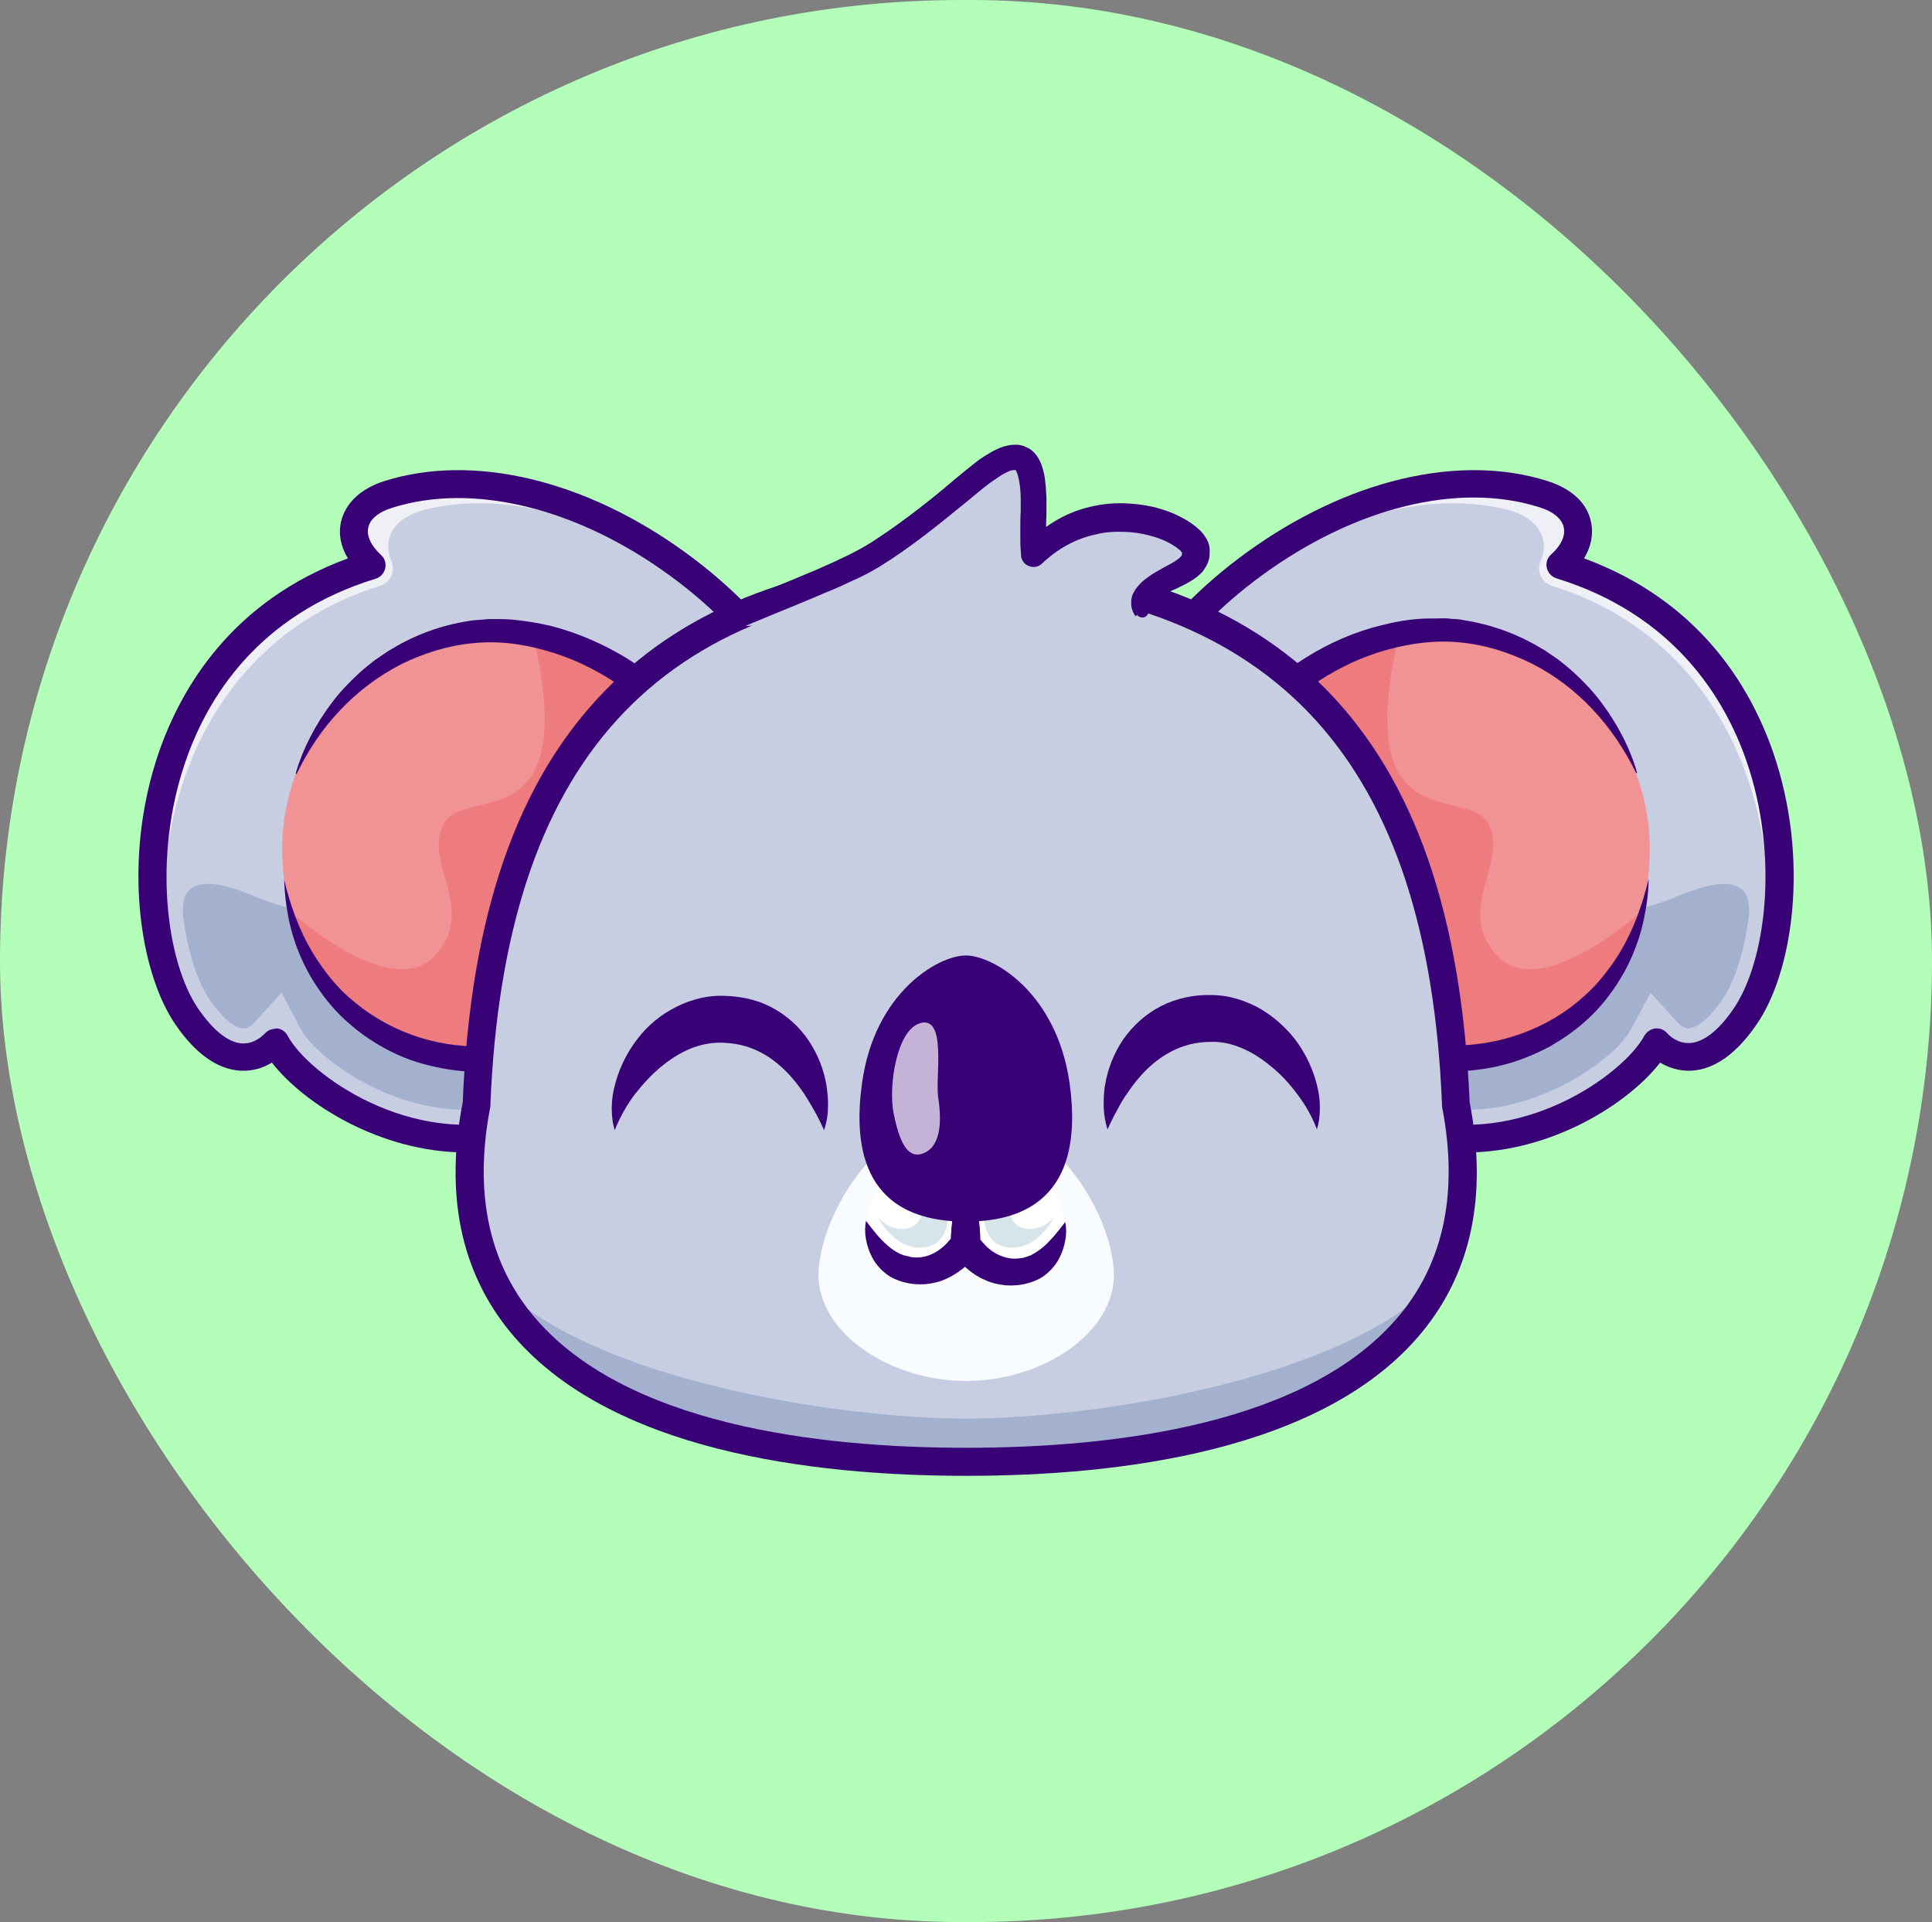 <?xml version="1.0" encoding="UTF-8"?>
<svg id="Layer_1" data-name="Layer 1" xmlns="http://www.w3.org/2000/svg" viewBox="0 0 50.31 50.05"><rect x="0" y="0" width="50.31" height="50.05" fill="#808080" stroke="none"/>
  <defs>
    <style>
      .cls-1 {
        fill: #d7e4e9;
      }

      .cls-1, .cls-2, .cls-3, .cls-4, .cls-5, .cls-6, .cls-7, .cls-8, .cls-9, .cls-10 {
        stroke-width: 0px;
      }

      .cls-2 {
        fill: #c7cee2;
      }

      .cls-3 {
        fill: #f19294;
      }

      .cls-4 {
        fill: #390176;
      }

      .cls-5 {
        fill: #ee7b7e;
      }

      .cls-6 {
        fill: #a3b0ce;
      }

      .cls-7 {
        fill: #b3ffba;
      }

      .cls-11 {
        opacity: .7;
      }

      .cls-8 {
        fill: #f9fcff;
      }

      .cls-9 {
        fill: #b5cedc;
      }

      .cls-10 {
        fill: #fff;
      }
    </style>
  </defs>
  <rect class="cls-7" x="0" y="0" width="50.31" height="50.05" rx="25.03" ry="25.03"/>
  <g>
    <path class="cls-9" d="M21.29,20.05c0-3.46-6.35-8.7-11.18-7.17-1.04.33-1.16,1.18-.44,1.84-6.37,1.95-6.45,9.38-4.81,11.76,1.08,1.56,1.99,1.01,2.3.66.66,1.23,3.59,3.17,6.51,2.28,0,0,7.61-7.36,7.61-9.37"/>
    <path class="cls-2" d="M21.29,20.05c0-3.46-6.35-8.7-11.18-7.17-1.04.33-1.16,1.18-.44,1.84-6.37,1.95-6.45,9.38-4.81,11.76,1.08,1.56,1.99,1.01,2.3.66.66,1.23,3.59,3.17,6.51,2.28,0,0,7.61-7.36,7.61-9.37"/>
    <g class="cls-11">
      <path class="cls-10" d="M20.66,17.95c-1.93-2.86-6.04-5.55-9.59-4.68-.83.21-1.12.77-.88,1.34.11.26-.02.55-.28.64-5.92,1.84-6.4,8.86-4.95,11.26.14.23.28.42.42.57-.16-.15-.33-.35-.51-.6-1.65-2.38-1.57-9.81,4.81-11.76-.72-.66-.61-1.51.44-1.84,3.91-1.24,8.83,1.97,10.55,5.07"/>
    </g>
    <path class="cls-6" d="M12.14,28.9c-2.09,0-3.92-1.38-4.31-2.11l-.5-.94-.72.79s-.13.14-.27.14c-.08,0-.39-.05-.86-.72-.29-.41-.54-1.09-.67-1.93-.09-.5-.28-1.68,1.82-.79,2.01.86,4.14.49,6.56-.27,2.14-.68,4.51-1.43,6.73-1.75-1.32,2.01-4.43,5.31-6.64,7.45-.37.1-.76.15-1.15.15"/>
    <path class="cls-4" d="M12.14,30.01c-2.24,0-4.24-1.28-5.06-2.34-.21.13-.49.23-.83.21-.59-.04-1.16-.44-1.68-1.2-.93-1.35-1.4-4.29-.43-7.1.6-1.72,1.93-3.94,4.92-5.04-.19-.31-.25-.64-.18-.95.11-.48.5-.86,1.12-1.06,2.32-.74,5.27-.03,7.88,1.88,2.29,1.67,3.77,3.88,3.77,5.63,0,.35,0,1.4-3.9,5.69-1.89,2.08-3.8,3.93-3.82,3.95-.04.04-.09.07-.15.09-.55.17-1.1.24-1.64.24ZM13.68,29.43h0,0ZM7.17,26.78s.03,0,.04,0c.12.01.22.08.28.19.54,1.01,3.22,2.93,6,2.13,2.9-2.81,7.44-7.7,7.44-9.05,0-1.5-1.39-3.53-3.47-5.05-2.43-1.78-5.14-2.44-7.24-1.78-.36.11-.59.3-.63.52-.05.21.07.47.33.71.1.09.14.22.11.35-.03.13-.12.23-.25.27-3.06.94-4.38,3.1-4.95,4.76-.86,2.49-.5,5.23.34,6.45.39.56.78.87,1.13.89.32.02.54-.2.6-.26.07-.08.17-.12.27-.12Z"/>
    <path class="cls-3" d="M18.7,22.64c-.43,3.08-1.65,3.92-4.66,4.74-3.3.9-6.69-1.18-6.69-5.3,0-3.11,2.74-5.88,5.85-5.64,2.74.21,6.01,2.57,5.5,6.2"/>
    <path class="cls-5" d="M18.7,22.64c-.43,3.08-1.65,3.92-4.66,4.74-2.82.77-5.72-.64-6.5-3.66.66.57,2.79,2.25,3.79,1.16,1.11-1.21-.33-2.43.23-3.44.56-1,3.58.49,2.32-4.91,2.56.52,5.28,2.78,4.81,6.11"/>
    <path class="cls-4" d="M7.7,20.14c.19-.66.52-1.28.94-1.84.21-.28.45-.53.71-.77.13-.12.27-.23.41-.34l.22-.15c.07-.05.15-.1.22-.14.61-.37,1.29-.62,2.01-.73.09-.02.18-.02.27-.03.09,0,.18-.02.27-.02.18,0,.36,0,.54.01.36.03.72.09,1.06.17.7.18,1.36.47,1.97.84.3.19.6.4.87.64.27.24.53.5.75.78.46.56.81,1.23,1.01,1.94.1.36.16.72.18,1.09.02.37,0,.73-.05,1.1l-.08.52c-.03.17-.07.35-.11.52-.04.17-.1.35-.15.52-.03.09-.06.17-.1.26l-.05.13s-.03.09-.05.13c-.08.17-.15.34-.26.5-.05.08-.1.16-.15.24l-.17.23s-.06.08-.09.11l-.1.1c-.07.07-.13.14-.2.2l-.22.18s-.07.06-.11.09l-.11.08c-.61.43-1.29.7-1.95.91l-.5.15-.5.14c-.34.09-.7.16-1.06.19-.72.07-1.45,0-2.15-.2-.35-.1-.68-.24-1-.42-.32-.18-.61-.38-.88-.62-.27-.23-.51-.5-.72-.79-.21-.29-.39-.6-.53-.92-.14-.32-.25-.66-.32-1-.07-.34-.11-.68-.12-1.03.16.67.39,1.31.73,1.88.17.28.36.55.58.8.21.25.46.46.72.66,1.04.78,2.36,1.12,3.64.96.32-.04.63-.1.95-.19l.48-.14.48-.16c.63-.22,1.23-.48,1.74-.84.51-.35.88-.85,1.13-1.42.02-.03.03-.07.05-.11l.04-.11.08-.22c.04-.16.09-.31.13-.46.03-.16.07-.32.1-.48l.08-.49c.04-.31.06-.63.04-.95-.02-.31-.07-.63-.14-.93-.16-.61-.45-1.18-.84-1.68-.19-.25-.41-.49-.65-.7-.24-.22-.5-.41-.77-.59-.54-.35-1.14-.63-1.76-.8-.62-.18-1.27-.26-1.91-.19-.64.06-1.27.26-1.86.55-.58.3-1.12.7-1.58,1.19-.46.48-.84,1.05-1.14,1.67"/>
    <path class="cls-9" d="M29.02,20.05c0-3.46,6.35-8.7,11.18-7.17,1.04.33,1.16,1.18.44,1.84,6.37,1.95,6.45,9.38,4.81,11.76-1.08,1.56-1.99,1.01-2.3.66-.66,1.23-3.59,3.17-6.51,2.28,0,0-7.61-7.36-7.61-9.37"/>
    <path class="cls-2" d="M29.02,20.05c0-3.46,6.35-8.7,11.18-7.17,1.04.33,1.16,1.18.44,1.84,6.37,1.95,6.45,9.38,4.81,11.76-1.08,1.56-1.99,1.01-2.3.66-.66,1.23-3.59,3.17-6.51,2.28,0,0-7.61-7.36-7.61-9.37"/>
    <g class="cls-11">
      <path class="cls-10" d="M29.65,17.95c1.93-2.86,6.04-5.55,9.59-4.68.83.21,1.12.77.88,1.34-.11.26.01.55.28.64,5.92,1.84,6.4,8.86,4.95,11.26-.14.23-.28.42-.42.57.16-.15.33-.35.51-.6,1.65-2.38,1.57-9.81-4.81-11.76.72-.66.61-1.51-.44-1.84-3.91-1.24-8.83,1.97-10.55,5.07"/>
    </g>
    <path class="cls-6" d="M38.17,28.9c2.09,0,3.92-1.38,4.31-2.11l.5-.94.72.79s.13.14.27.14c.08,0,.39-.05.86-.72.29-.41.54-1.09.67-1.93.09-.5.28-1.68-1.82-.79-2.01.86-4.14.49-6.56-.27-2.14-.68-4.51-1.43-6.73-1.75,1.32,2.01,4.43,5.31,6.64,7.45.37.1.76.15,1.15.15"/>
    <path class="cls-4" d="M38.17,30.01c-.54,0-1.09-.07-1.64-.24-.05-.02-.1-.05-.15-.09-.02-.02-1.93-1.87-3.82-3.95-3.9-4.29-3.9-5.34-3.9-5.69,0-1.75,1.48-3.96,3.77-5.63,2.62-1.91,5.56-2.62,7.88-1.88.62.2,1.02.57,1.12,1.06.07.32,0,.65-.18.95,2.99,1.1,4.32,3.32,4.92,5.04.97,2.81.51,5.75-.43,7.1-.52.76-1.09,1.16-1.68,1.2-.34.02-.63-.09-.83-.21-.82,1.06-2.82,2.34-5.06,2.34ZM36.82,29.1c2.78.8,5.46-1.12,6-2.13.06-.1.16-.17.28-.19.12-.01.23.03.31.12.06.07.28.28.6.26.35-.02.75-.33,1.13-.89.84-1.22,1.2-3.96.34-6.45-.57-1.65-1.9-3.82-4.95-4.76-.12-.04-.22-.14-.25-.27s.01-.26.11-.35c.26-.23.38-.49.33-.71-.05-.22-.27-.41-.63-.52-2.1-.67-4.81,0-7.24,1.78-2.08,1.52-3.47,3.55-3.47,5.05,0,1.35,4.53,6.24,7.44,9.05Z"/>
    <path class="cls-3" d="M31.61,22.64c.43,3.08,1.65,3.92,4.66,4.74,3.3.9,6.69-1.18,6.69-5.3,0-3.11-2.74-5.88-5.85-5.64-2.74.21-6.01,2.57-5.5,6.2"/>
    <path class="cls-5" d="M31.61,22.64c.43,3.08,1.65,3.92,4.66,4.74,2.82.77,5.72-.64,6.5-3.66-.66.57-2.79,2.25-3.79,1.16-1.11-1.21.33-2.43-.23-3.44-.56-1-3.58.49-2.32-4.91-2.56.52-5.28,2.78-4.81,6.11"/>
    <path class="cls-4" d="M42.61,20.14c-.3-.62-.68-1.18-1.14-1.67-.46-.49-.99-.89-1.58-1.19-.59-.29-1.21-.49-1.86-.55-.64-.07-1.29.02-1.91.19-.62.17-1.22.45-1.76.8-.27.18-.53.37-.77.59-.24.22-.46.45-.65.7-.39.5-.69,1.07-.84,1.68-.08.3-.13.62-.14.93-.01.31,0,.63.04.95l.08.49c.03.16.07.32.1.48.04.16.09.31.13.46l.08.22.04.11s.03.07.05.11c.25.57.62,1.07,1.13,1.42.5.36,1.11.62,1.74.84l.48.16.48.14c.31.09.63.16.95.19,1.28.15,2.6-.19,3.64-.96.26-.2.5-.41.72-.66.21-.25.41-.51.58-.8.34-.57.57-1.21.73-1.88,0,.34-.05.69-.12,1.03-.07.34-.18.68-.32,1-.14.32-.32.63-.53.92-.21.29-.45.56-.72.79-.27.24-.57.44-.88.62-.32.17-.65.31-1,.42-.69.21-1.43.27-2.15.2-.36-.03-.72-.1-1.06-.19l-.5-.14-.5-.15c-.66-.21-1.34-.48-1.95-.91l-.11-.08s-.07-.06-.11-.09l-.22-.18c-.07-.06-.13-.13-.2-.2l-.1-.1s-.06-.07-.09-.11l-.17-.23c-.05-.08-.1-.16-.15-.24-.1-.16-.17-.33-.26-.5-.02-.04-.04-.08-.05-.13l-.05-.13c-.03-.09-.07-.17-.1-.26-.05-.17-.1-.35-.15-.52-.04-.17-.08-.35-.11-.52l-.08-.52c-.05-.36-.06-.73-.05-1.1.02-.37.08-.73.18-1.09.19-.71.55-1.37,1.01-1.94.23-.28.48-.54.75-.78.27-.24.56-.45.87-.64.61-.38,1.27-.67,1.97-.84.35-.09.7-.15,1.06-.17.18-.01.36,0,.54-.01.09,0,.18.01.27.02.09,0,.18.01.27.03.71.11,1.4.36,2.01.73.08.04.15.09.22.14l.22.15c.14.11.28.22.41.34.26.24.5.49.71.77.42.56.75,1.18.94,1.84"/>
    <path class="cls-2" d="M12.41,28.75c.4-9.77,4.97-13.61,12.74-13.95h0c7.77.34,12.34,4.17,12.74,13.95,1.36,6.97-5.12,9.33-12.74,9.33s-14.11-2.35-12.74-9.33"/>
    <path class="cls-6" d="M37.48,33.29c-1.68,3.49-6.69,4.78-12.33,4.78s-10.66-1.29-12.33-4.78c2.41,2.64,9.04,3.65,12.33,3.65s9.92-1.01,12.33-3.65"/>
    <path class="cls-8" d="M28.99,33.45c-.2,1.42-1.98,2.51-3.83,2.51s-3.63-1.09-3.83-2.51c-.19-1.33,1.31-4.43,3.83-4.43h0c2.53,0,4.02,3.1,3.83,4.43"/>
    <path class="cls-10" d="M27.74,31.81s-.19.96-.9,1.22c-1.03.38-1.69-.61-1.69-.61v-1.08h0v1.08s-.65.98-1.69.61c-.71-.26-.9-1.22-.9-1.22,0,0,.13-1.86,2.54-1.86s2.64,1.86,2.64,1.86"/>
    <path class="cls-4" d="M25.15,38.43c-4.01,0-9.31-.65-11.86-3.74-1.29-1.57-1.71-3.58-1.24-5.99.2-4.86,1.41-8.37,3.71-10.72,2.14-2.2,5.21-3.36,9.38-3.54.01,0,.02,0,.04,0,4.17.18,7.23,1.34,9.38,3.54,2.29,2.35,3.5,5.86,3.71,10.72.47,2.41.05,4.42-1.24,5.99-2.54,3.09-7.85,3.74-11.85,3.74ZM25.15,15.16c-8.08.35-12.01,4.67-12.38,13.6,0,.02,0,.04,0,.05-.43,2.2-.06,4.02,1.09,5.42,2.36,2.87,7.45,3.47,11.3,3.47s8.93-.6,11.3-3.47c1.15-1.4,1.52-3.22,1.09-5.42,0-.02,0-.04,0-.05-.36-8.92-4.3-13.25-12.38-13.6ZM12.41,28.75h0,0Z"/>
    <path class="cls-4" d="M34.3,29.43c-.13-.36-.31-.66-.52-.94-.2-.27-.43-.52-.68-.72-.24-.2-.5-.37-.77-.48-.26-.11-.53-.17-.8-.16-.28,0-.55.05-.81.15-.25.1-.5.25-.73.45-.23.2-.44.45-.63.73-.1.14-.19.29-.27.45-.09.16-.17.32-.25.5-.06-.19-.09-.38-.1-.58,0-.2,0-.4.04-.6.07-.4.22-.79.46-1.15.24-.35.58-.67.99-.88.41-.21.87-.3,1.31-.29.46,0,.92.15,1.3.37.38.23.7.53.94.86.24.34.41.71.51,1.1.05.19.08.39.08.59,0,.2-.02.4-.08.58"/>
    <path class="cls-4" d="M16.01,29.43c-.06-.18-.08-.38-.08-.58,0-.2.03-.4.08-.59.1-.39.27-.76.51-1.1.24-.34.55-.64.94-.86.38-.22.84-.37,1.3-.37.44,0,.91.08,1.31.29.41.21.75.52.99.88.24.36.39.75.46,1.15.03.2.05.4.04.6,0,.2-.04.39-.1.58-.08-.18-.16-.34-.25-.5-.09-.16-.18-.31-.27-.45-.19-.28-.4-.53-.63-.73-.23-.2-.47-.35-.73-.45-.25-.1-.52-.14-.81-.15-.27,0-.53.05-.8.16-.26.11-.52.27-.77.48-.24.2-.47.45-.68.72-.2.27-.38.58-.52.94"/>
    <path class="cls-2" d="M29.71,15.99c-.39-.88,1.59-.87,1.39-1.67-.15-.59-2.55-1.55-4.21.15,0,0-.05-.47-.02-1.08.04-.74-.06-1.34-.37-1.42-.64-.16-1.65,1.2-3.77,2.54-.82.52-2.95,1.3-4.08,1.81"/>
    <path class="cls-4" d="M29.57,16.05c-.05-.07-.1-.17-.11-.28-.01-.11,0-.24.06-.34.05-.1.12-.18.19-.25.07-.07.14-.12.21-.17.14-.1.28-.17.4-.24.13-.07.25-.13.34-.2.05-.03.08-.07.1-.09.02-.03.02-.04.02-.05,0,0,0,0,0-.02,0,0,0-.03,0-.02,0,0-.02-.03-.05-.06-.07-.06-.17-.13-.28-.19-.11-.06-.23-.11-.36-.15-.25-.08-.52-.13-.78-.14-.27-.01-.53,0-.79.07-.52.11-.99.38-1.38.75h0s0,0,0,0c-.13.13-.33.12-.46,0-.05-.06-.09-.13-.09-.2-.01-.14-.02-.26-.02-.39,0-.13,0-.25,0-.38,0-.13,0-.25.01-.38,0-.12,0-.23,0-.34,0-.22-.03-.45-.08-.62-.01-.04-.03-.07-.04-.1-.01-.02-.02-.03-.02-.02,0,0,0,0,0,0,0,0,0,0,0,0,0,0-.01,0-.02,0-.02,0-.05,0-.09.01-.07.02-.16.07-.25.12-.09.06-.18.12-.28.19-.19.14-.37.29-.56.45-.38.31-.76.62-1.15.92-.2.15-.4.3-.6.44-.1.07-.21.14-.31.21l-.16.1c-.05.03-.1.07-.16.1-.23.14-.45.25-.68.35-.23.11-.45.21-.68.3-.9.39-1.82.74-2.7,1.13h0c-.16.07-.36,0-.43-.16-.07-.16,0-.36.17-.43h0c.91-.4,1.82-.75,2.71-1.13.22-.1.44-.19.66-.3.22-.1.43-.21.62-.32.05-.03.1-.06.15-.09l.15-.1c.1-.07.2-.13.3-.2.2-.14.39-.28.58-.42.38-.29.76-.59,1.13-.91.19-.16.38-.31.58-.47.1-.08.21-.15.33-.22.12-.07.24-.14.41-.19.08-.02.17-.04.28-.04.05,0,.1,0,.16.02.02,0,.06.01.09.03.03.01.06.03.09.04.11.06.19.15.24.23.05.08.09.16.11.23.05.15.08.29.09.43.02.14.02.27.03.4,0,.13,0,.26,0,.39,0,.12-.01.23-.01.35,0,.12,0,.23,0,.35,0,.12.01.24.02.34l-.56-.19h0c.44-.48,1.03-.85,1.68-1,.32-.08.66-.11.99-.09.33.02.66.07.97.18.16.05.31.12.46.2.15.08.3.18.45.32.04.04.07.08.11.13.03.05.07.1.1.18.03.08.04.13.04.2,0,.07,0,.14-.01.21-.03.14-.1.26-.17.35-.08.09-.16.15-.23.2-.15.1-.3.17-.44.24-.14.06-.27.12-.39.17-.12.05-.22.11-.28.16-.03.03-.05.05-.06.08-.01.04-.02.09-.01.15v.02c.01.09-.06.17-.15.18-.06,0-.12-.02-.15-.07"/>
    <path class="cls-1" d="M22.86,31.69s.4.83,1.13.8c.81-.04.7-1.01.7-1.01,0,0-.92-.57-.76-.23.33.73-.58,1.03-1.07.44"/>
    <path class="cls-1" d="M27.45,31.69s-.4.83-1.13.8c-.81-.04-.7-1.01-.7-1.01,0,0,.92-.57.76-.23-.33.73.58,1.03,1.07.44"/>
    <path class="cls-4" d="M25.31,31.33c.06.05.1.09.12.14.03.05.04.09.04.14l.03.27c.02.18.03.36.02.54v.04c0,.06-.03.12-.06.17-.02.03-.03.04-.05.06l-.04.05s-.06.07-.09.1c-.06.06-.12.12-.19.18-.14.11-.29.21-.45.28-.17.08-.35.12-.54.14-.19.01-.37,0-.55-.05-.09-.02-.17-.05-.26-.09-.09-.04-.17-.09-.24-.15-.15-.12-.26-.26-.34-.41-.08-.15-.13-.31-.16-.47-.03-.16-.03-.32,0-.48.19.25.37.48.56.64.09.08.19.15.29.2.05.03.1.04.14.06.02,0,.05.01.08.02.03,0,.06.01.08.02.22.04.43,0,.62-.1.1-.05.19-.12.28-.2.04-.04.08-.08.12-.13.02-.02.04-.04.06-.07l.03-.03.02-.02-.06.21c-.01-.18,0-.36.02-.54l.03-.27s.02-.09.04-.14c.03-.05.06-.09.12-.14.1-.07.23-.07.32,0"/>
    <path class="cls-4" d="M25.31,31.33c.06.05.1.09.12.14.03.05.04.09.04.14l.03.27c.02.18.03.36.02.54l-.06-.21.02.02.03.03s.04.04.06.07c.04.04.08.09.12.13.09.08.18.15.28.2.2.1.4.14.62.1.03,0,.06,0,.08-.02.03,0,.06-.01.08-.02.05-.02.1-.03.14-.06.1-.05.19-.12.29-.2.19-.17.37-.39.56-.64.03.16.03.32,0,.48-.03.16-.08.32-.16.47-.08.15-.19.29-.34.41-.07.06-.15.11-.24.15-.09.04-.17.07-.26.09-.17.05-.36.06-.55.05-.19-.02-.37-.06-.54-.14-.17-.07-.32-.17-.45-.28-.07-.06-.13-.11-.19-.18-.03-.03-.06-.06-.09-.1l-.04-.05s-.03-.03-.05-.06c-.04-.05-.06-.11-.06-.17v-.04c-.02-.18,0-.36.02-.54l.03-.27s.02-.09.04-.14c.03-.05.06-.09.12-.14.1-.07.23-.07.32,0"/>
    <path class="cls-4" d="M25.15,31.81c-2.84,0-2.9-2.2-2.7-3.62.33-2.36,1.99-3.31,2.7-3.31s2.36.96,2.7,3.31c.2,1.42.14,3.62-2.7,3.62"/>
    <g class="cls-11">
      <path class="cls-10" d="M23.94,26.65c-.59.2-.81,1.62-.67,2.34.15.75.36,1.16.72,1.06.49-.14.55-.78.44-1.48-.08-.5.24-2.17-.49-1.92"/>
    </g>
  </g>
</svg>